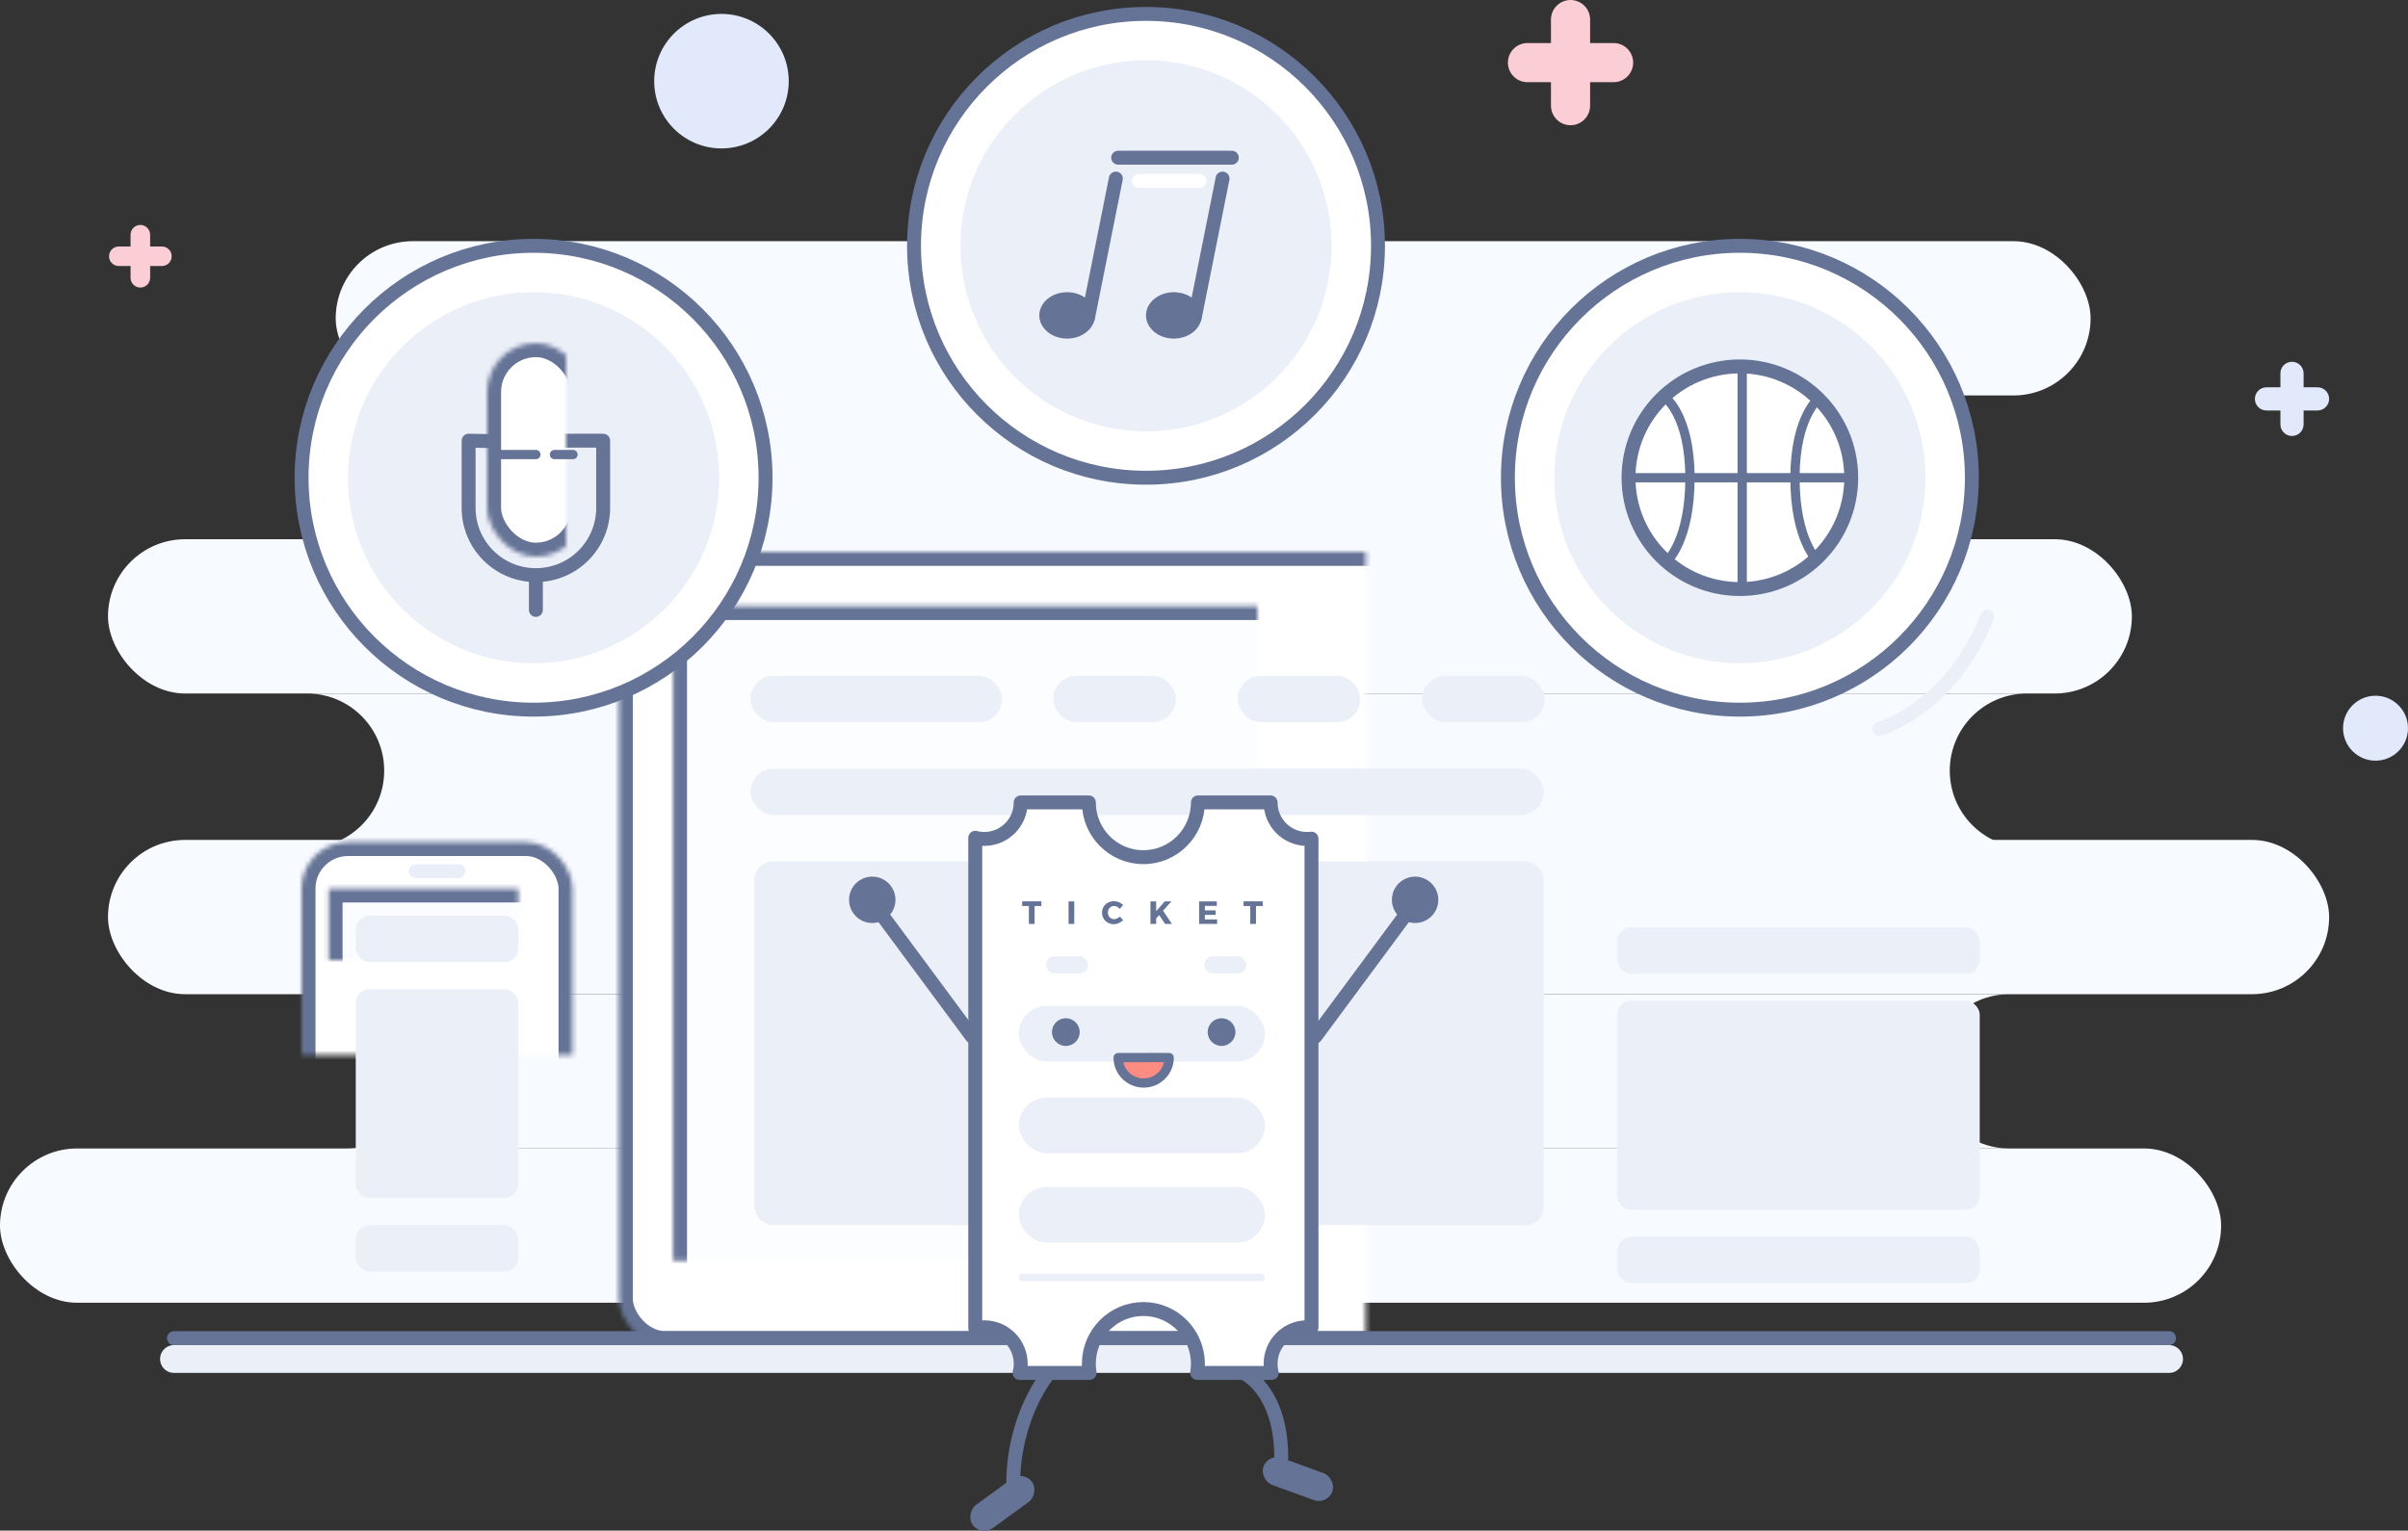<?xml version="1.0" encoding="UTF-8"?>
<svg width="519px" height="330px" viewBox="0 0 519 330" version="1.1" xmlns="http://www.w3.org/2000/svg" xmlns:xlink="http://www.w3.org/1999/xlink">
    <rect x="0" y="0" width="519" height="330" fill="#333333" stroke="none"/>
    <!-- Generator: Sketch 40.3 (33839) - http://www.bohemiancoding.com/sketch -->
    <title>Group 24</title>
    <desc>Created with Sketch.</desc>
    <defs>
        <rect id="path-1" x="226.867" y="66.732" width="150.133" height="104.268" rx="10"></rect>
        <mask id="mask-2" maskContentUnits="userSpaceOnUse" maskUnits="objectBoundingBox" x="0" y="0" width="150.133" height="104.268" fill="white">
            <use xlink:href="#path-1"></use>
        </mask>
        <rect id="path-3" x="229.369" y="75.073" width="138.456" height="88.002"></rect>
        <mask id="mask-4" maskContentUnits="userSpaceOnUse" maskUnits="objectBoundingBox" x="0" y="0" width="138.456" height="88.002" fill="white">
            <use xlink:href="#path-3"></use>
        </mask>
        <rect id="path-5" x="0" y="62.561" width="58.385" height="108.439" rx="10"></rect>
        <mask id="mask-6" maskContentUnits="userSpaceOnUse" maskUnits="objectBoundingBox" x="0" y="0" width="58.385" height="108.439" fill="white">
            <use xlink:href="#path-5"></use>
        </mask>
        <rect id="path-7" x="5.838" y="72.571" width="46.708" height="88.002"></rect>
        <mask id="mask-8" maskContentUnits="userSpaceOnUse" maskUnits="objectBoundingBox" x="0" y="0" width="46.708" height="88.002" fill="white">
            <use xlink:href="#path-7"></use>
        </mask>
        <rect id="path-9" x="68.394" y="0" width="229.369" height="171" rx="10"></rect>
        <mask id="mask-10" maskContentUnits="userSpaceOnUse" maskUnits="objectBoundingBox" x="0" y="0" width="229.369" height="171" fill="white">
            <use xlink:href="#path-9"></use>
        </mask>
        <rect id="path-11" x="80.071" y="11.678" width="206.015" height="152.77"></rect>
        <mask id="mask-12" maskContentUnits="userSpaceOnUse" maskUnits="objectBoundingBox" x="0" y="0" width="206.015" height="152.77" fill="white">
            <use xlink:href="#path-11"></use>
        </mask>
        <rect id="path-13" x="46.708" y="155.151" width="271.907" height="15.849" rx="7.924"></rect>
        <mask id="mask-14" maskContentUnits="userSpaceOnUse" maskUnits="objectBoundingBox" x="0" y="0" width="271.907" height="15.849" fill="white">
            <use xlink:href="#path-13"></use>
        </mask>
        <rect id="path-15" x="152.635" y="155.151" width="60.887" height="9.888" rx="4.944"></rect>
        <mask id="mask-16" maskContentUnits="userSpaceOnUse" maskUnits="objectBoundingBox" x="0" y="0" width="60.887" height="9.888" fill="white">
            <use xlink:href="#path-15"></use>
        </mask>
        <rect id="path-17" x="4" y="0" width="21" height="46" rx="10.5"></rect>
        <mask id="mask-18" maskContentUnits="userSpaceOnUse" maskUnits="objectBoundingBox" x="0" y="0" width="21" height="46" fill="white">
            <use xlink:href="#path-17"></use>
        </mask>
    </defs>
    <g id="Page-1" stroke="none" stroke-width="1" fill="none" fill-rule="evenodd">
        <g id="Desktop-HD" transform="translate(-618, -1965)">
            <g id="Group-24" transform="translate(618, 1965)">
                <g id="Group-10" transform="translate(0, 52)" fill="#F7FAFF">
                    <rect id="Rectangle-15" x="0" y="195.61" width="478.724" height="33.262" rx="16.631"></rect>
                    <rect id="Rectangle-15" x="23.276" y="129.086" width="478.724" height="33.262" rx="16.631"></rect>
                    <path d="M435.002,162.348 L70.454,162.348 L74.579,162.348 C83.767,162.348 91.216,169.792 91.216,178.979 C91.216,188.164 83.765,195.61 74.579,195.61 L70.454,195.61 L435.002,195.61 L433.075,195.61 C423.891,195.61 416.446,188.166 416.446,178.979 C416.446,169.794 423.888,162.348 433.075,162.348 L435.002,162.348 Z" id="Combined-Shape"></path>
                    <rect id="Rectangle-15" x="23.276" y="64.258" width="436.21" height="33.262" rx="16.631"></rect>
                    <rect id="Rectangle-15" x="72.356" y="0" width="378.231" height="33.262" rx="16.631"></rect>
                    <path d="M412.31,32.18 C411.878,32.146 411.442,32.129 411.001,32.129 L111.306,32.129 L111.819,32.129 C121.004,32.129 128.451,39.573 128.451,48.76 C128.451,57.945 121.005,65.391 111.819,65.391 L111.306,65.391 L411.001,65.391 C411.441,65.391 411.877,65.374 412.309,65.341 C403.731,64.673 396.979,57.507 396.979,48.76 C396.979,40.016 403.733,32.847 412.31,32.18 Z" id="Combined-Shape"></path>
                    <path d="M439.485,97.521 L61.275,97.521 L66.182,97.521 C75.364,97.521 82.808,104.965 82.808,114.152 C82.808,123.337 75.371,130.783 66.182,130.783 L61.275,130.783 L439.485,130.783 L436.862,130.783 C427.68,130.783 420.236,123.339 420.236,114.152 C420.236,104.967 427.688,97.521 436.862,97.521 L439.485,97.521 Z" id="Combined-Shape"></path>
                </g>
                <path d="M155.5,32 C163.508,32 170,25.508 170,17.5 C170,9.492 163.508,3 155.5,3 C147.492,3 141,9.492 141,17.5 C141,25.508 147.492,32 155.5,32 Z" id="Oval-93" fill="#E1E9FB"></path>
                <path d="M512,164 C515.866,164 519,160.866 519,157 C519,153.134 515.866,150 512,150 C508.134,150 505,153.134 505,157 C505,160.866 508.134,164 512,164 Z" id="Oval-93" fill="#E1E9FB"></path>
                <path d="M342.719,9.281 L342.719,4.219 C342.719,1.899 340.83,0 338.5,0 C336.175,0 334.281,1.889 334.281,4.219 L334.281,9.281 L329.219,9.281 C326.899,9.281 325,11.17 325,13.5 C325,15.825 326.889,17.719 329.219,17.719 L334.281,17.719 L334.281,22.781 C334.281,25.101 336.17,27 338.5,27 C340.825,27 342.719,25.111 342.719,22.781 L342.719,17.719 L347.781,17.719 C350.101,17.719 352,15.83 352,13.5 C352,11.175 350.111,9.281 347.781,9.281 L342.719,9.281 Z" id="Combined-Shape" fill="#FBCED5"></path>
                <path d="M32.359,53.141 L32.359,50.609 C32.359,49.449 31.415,48.5 30.25,48.5 C29.077,48.5 28.141,49.444 28.141,50.609 L28.141,53.141 L25.609,53.141 C24.449,53.141 23.5,54.085 23.5,55.25 C23.5,56.423 24.444,57.359 25.609,57.359 L28.141,57.359 L28.141,59.891 C28.141,61.051 29.085,62 30.25,62 C31.423,62 32.359,61.056 32.359,59.891 L32.359,57.359 L34.891,57.359 C36.051,57.359 37,56.415 37,55.25 C37,54.077 36.056,53.141 34.891,53.141 L32.359,53.141 Z" id="Combined-Shape" fill="#FBCED5"></path>
                <path d="M496.5,83.5 L496.5,80.5 C496.5,79.125 495.381,78 494,78 C492.61,78 491.5,79.119 491.5,80.5 L491.5,83.5 L488.5,83.5 C487.125,83.5 486,84.619 486,86 C486,87.39 487.119,88.5 488.5,88.5 L491.5,88.5 L491.5,91.5 C491.5,92.875 492.619,94 494,94 C495.39,94 496.5,92.881 496.5,91.5 L496.5,88.5 L499.5,88.5 C500.875,88.5 502,87.381 502,86 C502,84.61 500.881,83.5 499.5,83.5 L496.5,83.5 Z" id="Combined-Shape" fill="#E1E9FB"></path>
                <g id="Group-19" transform="translate(65, 119)">
                    <use id="Rectangle-7" stroke="#657396" mask="url(#mask-2)" stroke-width="6" fill="#FFFFFF" xlink:href="#path-1"></use>
                    <use id="Rectangle-7" stroke="#657396" mask="url(#mask-4)" stroke-width="6" fill="#FBFCFF" xlink:href="#path-3"></use>
                    <rect id="Rectangle-15" fill="#EBEFF8" x="283.584" y="80.912" width="78.111" height="10.01" rx="3"></rect>
                    <rect id="Rectangle-15" fill="#EBEFF8" x="283.584" y="96.761" width="78.111" height="45.044" rx="3"></rect>
                    <rect id="Rectangle-15" fill="#EBEFF8" x="283.584" y="147.644" width="78.111" height="10.01" rx="3"></rect>
                    <use id="Rectangle-7" stroke="#657396" mask="url(#mask-6)" stroke-width="6" fill="#FFFFFF" xlink:href="#path-5"></use>
                    <use id="Rectangle-7" stroke="#657396" mask="url(#mask-8)" stroke-width="6" fill="#FBFCFF" xlink:href="#path-7"></use>
                    <use id="Rectangle-7" stroke="#657396" mask="url(#mask-10)" stroke-width="6" fill="#FFFFFF" xlink:href="#path-9"></use>
                    <use id="Rectangle-7" stroke="#657396" mask="url(#mask-12)" stroke-width="6" fill="#FBFDFF" xlink:href="#path-11"></use>
                    <rect id="Rectangle-15" fill="#EBEFF8" x="96.752" y="26.693" width="54.215" height="10.01" rx="5.005"></rect>
                    <rect id="Rectangle-15" fill="#EBEFF8" x="11.677" y="78.41" width="35.031" height="10.01" rx="3"></rect>
                    <rect id="Rectangle-15" fill="#EBEFF8" x="11.677" y="94.259" width="35.031" height="45.044" rx="3"></rect>
                    <rect id="Rectangle-15" fill="#EBEFF8" x="11.677" y="145.141" width="35.031" height="10.01" rx="3"></rect>
                    <rect id="Rectangle-15" fill="#EBEFF8" x="96.752" y="46.712" width="170.985" height="10.01" rx="5.005"></rect>
                    <rect id="Rectangle-15" fill="#EBEFF8" x="97.586" y="66.732" width="53.381" height="78.41" rx="4"></rect>
                    <rect id="Rectangle-15" fill="#EBEFF8" x="161.81" y="66.732" width="105.927" height="78.41" rx="4"></rect>
                    <rect id="Rectangle-15" fill="#EBEFF8" x="162.018" y="26.693" width="26.425" height="10.01" rx="5.005"></rect>
                    <rect id="Rectangle-15" fill="#EBEFF8" x="201.769" y="26.693" width="26.425" height="10.01" rx="5.005"></rect>
                    <rect id="Rectangle-15" fill="#EBEFF8" x="241.52" y="26.693" width="26.425" height="10.01" rx="5.005"></rect>
                    <use id="Rectangle-7" stroke="#657396" mask="url(#mask-14)" stroke-width="6" stroke-linecap="round" stroke-linejoin="round" fill="#FFFFFF" xlink:href="#path-13"></use>
                    <use id="Rectangle-7" stroke="#657396" mask="url(#mask-16)" stroke-width="6" fill="#FFFFFF" xlink:href="#path-15"></use>
                    <path d="M24.605,68.817 L33.78,68.817" id="Line" stroke="#EAEEF7" stroke-width="3" stroke-linecap="round"></path>
                </g>
                <path d="M37.5,288.5 L467.5,288.5" id="Line" stroke="#657396" stroke-width="3" stroke-linecap="round"></path>
                <path d="M37.5,293 L467.5,293" id="Line" stroke="#EBEFF8" stroke-width="6" stroke-linecap="round"></path>
                <circle id="Oval-73" stroke="#657396" stroke-width="3" fill="#FFFFFF" cx="115" cy="103" r="50"></circle>
                <circle id="Oval-73" fill="#EBEFF8" cx="115" cy="103" r="40"></circle>
                <circle id="Oval-73" stroke="#657396" stroke-width="3" fill="#FFFFFF" cx="247" cy="53" r="50"></circle>
                <g id="Group-18" transform="translate(183, 173)">
                    <path d="M42.906,123.289 C42.906,123.289 35.387,132.244 35.387,146.914" id="Path-111" stroke="#657396" stroke-width="3" stroke-linecap="round"></path>
                    <rect id="Rectangle-51" fill="#657396" transform="translate(33.039, 151.136) rotate(54) translate(-33.039, -151.136) " x="29.951" y="143.245" width="6.175" height="15.78" rx="3.087"></rect>
                    <path d="M93.147,123 C93.147,123 85,126.556 85,141.226" id="Path-111" stroke="#657396" stroke-width="3" stroke-linecap="round" transform="translate(89.074, 132.113) scale(-1, 1) translate(-89.074, -132.113) "></path>
                    <rect id="Rectangle-51" fill="#657396" transform="translate(96.741, 145.886) scale(-1, 1) rotate(70) translate(-96.741, -145.886) " x="93.654" y="137.996" width="6.175" height="15.78" rx="3.087"></rect>
                    <g id="Group-17">
                        <g id="Group-12" transform="translate(27, 0)">
                            <g id="Group-11">
                                <path d="M9.993,4.26325641e-14 L24.683,4.26325641e-14 C24.683,6.521 29.944,11.808 36.434,11.808 C42.924,11.808 48.185,6.521 48.185,5.68434189e-14 L63.854,4.26325641e-14 C63.854,4.348 67.361,7.872 71.688,7.872 C72.02,7.872 72.347,7.851 72.668,7.811 L72.668,113.221 C72.347,113.181 72.02,113.16 71.688,113.16 C67.361,113.16 63.854,116.684 63.854,121.032 C63.854,121.712 63.94,122.371 64.101,123 L48.023,123 C48.13,122.36 48.185,121.703 48.185,121.032 C48.185,114.511 42.924,109.224 36.434,109.224 C29.944,109.224 24.683,114.511 24.683,121.032 C24.683,121.703 24.738,122.36 24.845,123 L9.746,123 C9.908,122.371 9.993,121.712 9.993,121.032 C9.993,116.684 6.486,113.16 2.159,113.16 C1.483,113.16 0.826,113.246 0.2,113.408 L0.2,7.624 C0.826,7.786 1.483,7.872 2.159,7.872 C6.486,7.872 9.993,4.348 9.993,2.10498285e-13 Z" id="Combined-Shape" stroke="#657396" stroke-width="3" stroke-linejoin="round" fill="#FFFFFF"></path>
                                <rect id="Rectangle-46" fill="#EBEFF8" x="9.591" y="101.609" width="53.047" height="1.604" rx="0.802"></rect>
                                <path d="M14.451,22.332 L14.451,21.331 L10.309,21.331 L10.309,22.332 L11.756,22.332 L11.756,26.204 L12.989,26.204 L12.989,22.332 L14.451,22.332 Z M21.539,26.204 L21.539,21.338 L20.306,21.338 L20.306,26.204 L21.539,26.204 Z M30.109,21.296 C28.634,21.296 27.519,22.353 27.519,23.757 C27.519,25.182 28.606,26.26 30.068,26.26 C30.781,26.26 31.55,25.905 32.07,25.37 L31.349,24.605 C31.01,24.953 30.539,25.175 30.13,25.175 C29.361,25.175 28.779,24.557 28.779,23.743 C28.779,22.944 29.361,22.332 30.13,22.332 C30.56,22.332 31.031,22.575 31.349,22.965 L32.063,22.116 C31.578,21.616 30.83,21.296 30.109,21.296 L30.109,21.296 Z M41.118,26.204 L42.593,26.204 L40.675,23.354 L42.476,21.338 L41.049,21.338 L39.192,23.444 L39.192,21.338 L37.959,21.338 L37.959,26.204 L39.192,26.204 L39.192,25.009 L39.836,24.293 L41.118,26.204 Z M52.258,22.311 L52.258,21.338 L48.462,21.338 L48.462,26.204 L52.334,26.204 L52.334,25.231 L49.695,25.231 L49.695,24.251 L52.009,24.251 L52.009,23.277 L49.695,23.277 L49.695,22.311 L52.258,22.311 Z M62.165,22.332 L62.165,21.331 L58.023,21.331 L58.023,22.332 L59.471,22.332 L59.471,26.204 L60.704,26.204 L60.704,22.332 L62.165,22.332 Z" id="TICKET" fill="#657396"></path>
                                <rect id="Rectangle-46" fill="#EBEFF8" x="9.591" y="43.852" width="53.047" height="12.013" rx="6.007"></rect>
                                <rect id="Rectangle-46" fill="#EBEFF8" x="9.591" y="63.639" width="53.047" height="12.013" rx="6.007"></rect>
                                <rect id="Rectangle-46" fill="#EBEFF8" x="9.591" y="82.891" width="53.047" height="12.013" rx="6.007"></rect>
                            </g>
                            <ellipse id="Oval-16" fill="#657396" cx="19.716" cy="49.517" rx="2.991" ry="2.989"></ellipse>
                            <rect id="Rectangle-51" fill="#EBEFF8" x="15.453" y="33.157" width="9.058" height="3.728" rx="1.864"></rect>
                            <rect id="Rectangle-51" fill="#EBEFF8" x="49.555" y="33.157" width="9.058" height="3.728" rx="1.864"></rect>
                            <path d="M53.285,52.506 C54.937,52.506 56.276,51.168 56.276,49.517 C56.276,47.867 54.937,46.528 53.285,46.528 C51.634,46.528 50.294,47.867 50.294,49.517 C50.294,51.168 51.634,52.506 53.285,52.506 Z" id="Oval-16" fill="#657396"></path>
                        </g>
                        <path d="M63.5,60.498 C66.538,60.498 69,58.046 69,55.021 C65.989,54.987 64.952,54.999 63.5,55.021 C62.023,55.027 61.284,55.019 58,55.021 C58,58.046 60.462,60.498 63.5,60.498 Z" id="Oval-15" stroke="#657396" stroke-width="2" stroke-linejoin="round" fill="#FF8C82"></path>
                        <path d="M26.5,50.5 L6.5,23.5" id="Line" stroke="#657396" stroke-width="3" stroke-linecap="round"></path>
                        <path d="M120.5,50.5 L100.5,23.5" id="Line" stroke="#657396" stroke-width="3" stroke-linecap="round" transform="translate(110.5, 37) scale(-1, 1) translate(-110.5, -37) "></path>
                        <circle id="Oval-47" fill="#657396" cx="5" cy="21" r="5"></circle>
                        <circle id="Oval-47" fill="#657396" cx="122" cy="21" r="5"></circle>
                    </g>
                </g>
                <circle id="Oval-73" fill="#EBEFF8" cx="247" cy="53" r="40"></circle>
                <circle id="Oval-73" stroke="#657396" stroke-width="3" fill="#FFFFFF" cx="375" cy="103" r="50"></circle>
                <circle id="Oval-73" fill="#EBEFF8" cx="375" cy="103" r="40"></circle>
                <g id="Group-21" transform="translate(101, 74)" stroke="#657396">
                    <path d="M14.5,50.5 L14.5,57.5" id="Line" stroke-width="3" stroke-linecap="round" stroke-linejoin="round"></path>
                    <path d="M0,21.012 C12.721,21.302 17.107,20.93 29,21.012 L29,35.501 C29,43.509 22.51,50 14.5,50 L14.5,50 C6.492,50 0,43.507 0,35.501 L0,21.012 Z" id="Rectangle-147" stroke-width="3" stroke-linejoin="round"></path>
                    <use id="Rectangle-147" mask="url(#mask-18)" stroke-width="6" fill="#FFFFFF" xlink:href="#path-17"></use>
                    <path d="M5.5,24 L14.5,24" id="Line" stroke-width="2" stroke-linecap="round"></path>
                    <path d="M18.5,24 L22.5,24" id="Line" stroke-width="2" stroke-linecap="round"></path>
                </g>
                <g id="Group-22" transform="translate(224, 33)">
                    <path d="M17,1 L41.5,1" id="Line" stroke="#657396" stroke-width="3" stroke-linecap="round"></path>
                    <path d="M21.5,6 L34.5,6" id="Line" stroke="#FFFFFF" stroke-width="3" stroke-linecap="round"></path>
                    <path d="M-1.5,17.5 L28.5,23.5" id="Line" stroke="#657396" stroke-width="3" stroke-linecap="round" transform="translate(13.5, 20.5) rotate(-90) translate(-13.5, -20.5) "></path>
                    <path d="M21.5,17.5 L51.5,23.5" id="Line" stroke="#657396" stroke-width="3" stroke-linecap="round" transform="translate(36.5, 20.5) rotate(-90) translate(-36.5, -20.5) "></path>
                    <ellipse id="Oval-79" fill="#657396" cx="6" cy="35" rx="6" ry="5"></ellipse>
                    <ellipse id="Oval-79" fill="#657396" cx="29" cy="35" rx="6" ry="5"></ellipse>
                </g>
                <circle id="Oval-81" stroke="#657396" stroke-width="3" fill="#FFFFFF" cx="375" cy="103" r="24"></circle>
                <path d="M358.875,85.672 C358.875,85.672 364.238,89.508 364.238,103.043 C364.238,116.579 359.348,120.91 359.348,120.91" id="Path-124" stroke="#657396" stroke-width="2"></path>
                <path d="M351.5,103 L398,103" id="Line" stroke="#657396" stroke-width="2" stroke-linecap="square"></path>
                <path d="M352.5,103 L399,103" id="Line" stroke="#657396" stroke-width="2" stroke-linecap="square" transform="translate(375.5, 103) rotate(-90) translate(-375.5, -103) "></path>
                <path d="M386.875,85.672 C386.875,85.672 392.238,89.508 392.238,103.043 C392.238,116.579 387.348,120.91 387.348,120.91" id="Path-124" stroke="#657396" stroke-width="2" transform="translate(389.556, 103.291) scale(-1, 1) translate(-389.556, -103.291) "></path>
                <path d="M405,157.17 C405,157.17 420.324,152.975 428.322,133" id="Path-128" stroke="#EBEFF8" stroke-width="3" stroke-linecap="round"></path>
            </g>
        </g>
    </g>
</svg>